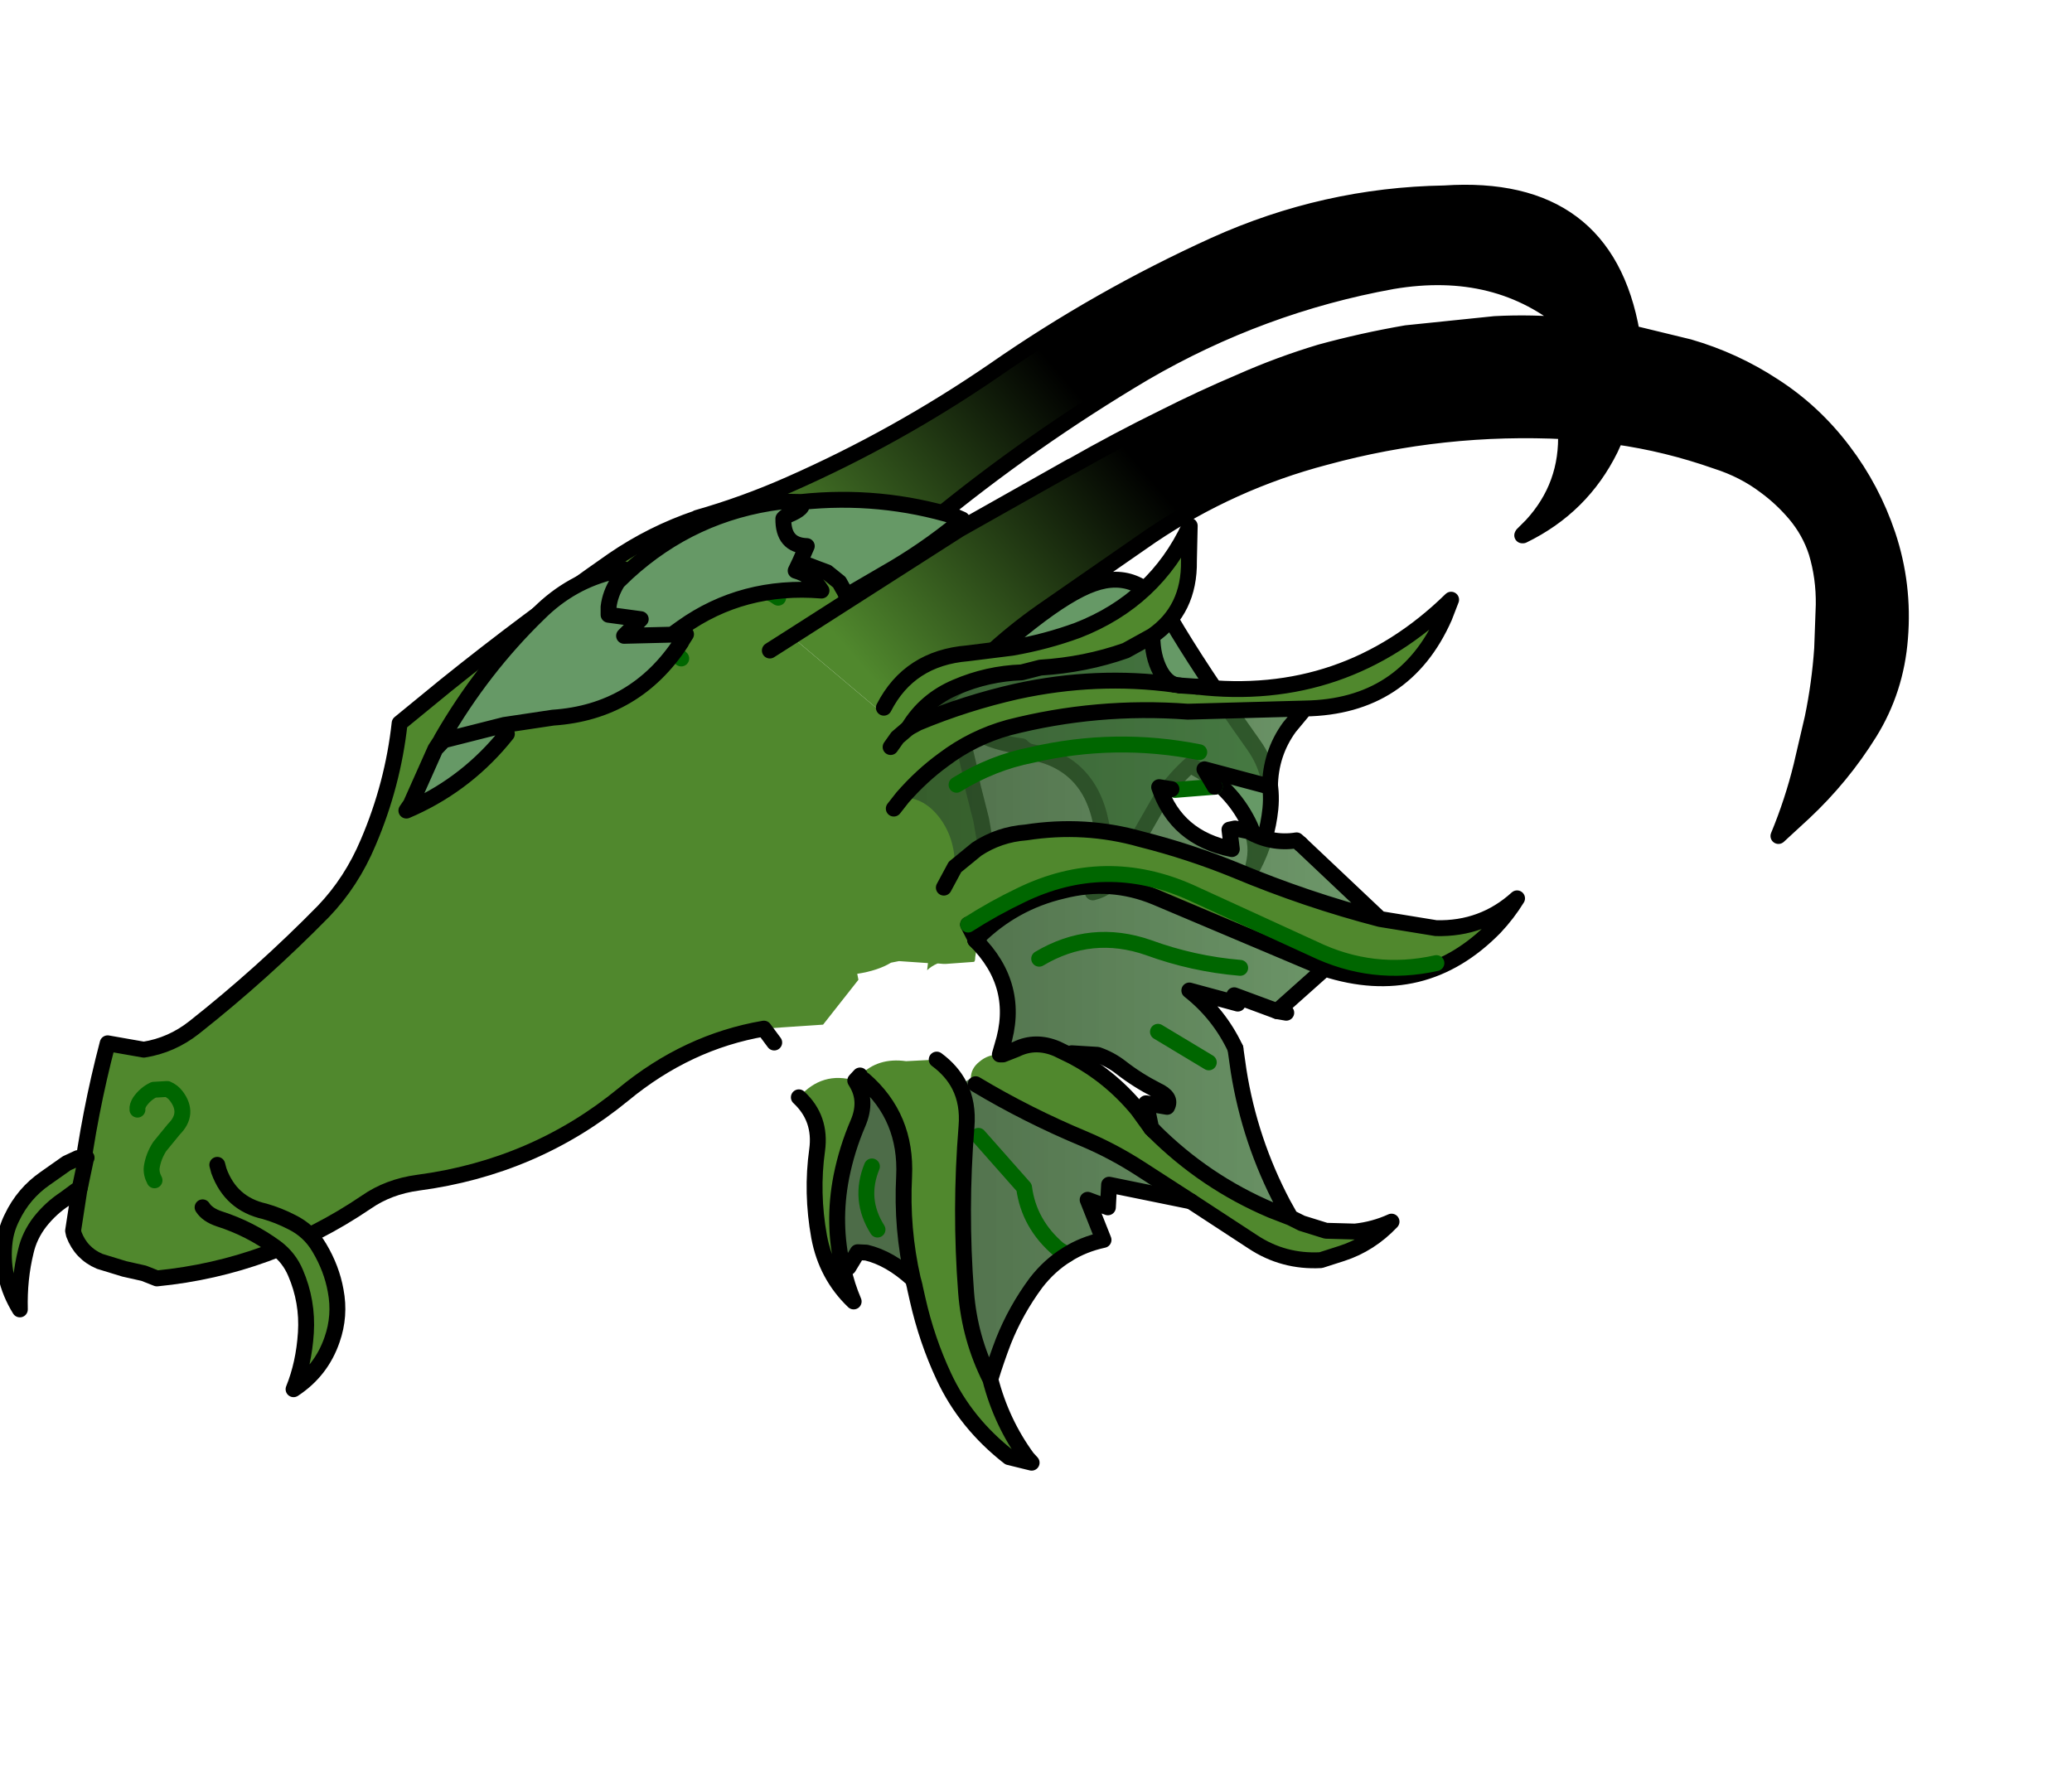 <?xml version="1.0" encoding="UTF-8" standalone="no"?>
<svg xmlns:xlink="http://www.w3.org/1999/xlink" xmlns="http://www.w3.org/2000/svg" height="224.65px" width="260.8px">
  <g transform="matrix(1.0, 0.0, 0.0, 1.0, 89.35, 116.1)">
    <g data-characterId="1654" height="137.7" transform="matrix(1.0, 0.0, 0.0, 1.0, -80.65, -92.35)" width="231.05" xlink:href="#shape0">
      <g id="shape0" transform="matrix(1.0, 0.0, 0.0, 1.0, 80.65, 92.35)">
        <path d="M45.55 -57.4 Q51.25 -60.65 57.15 -63.55 61.9 -65.95 66.85 -68.05 71.7 -70.2 76.85 -71.75 82.15 -73.2 87.65 -74.15 L98.8 -75.3 Q103.5 -75.55 108.25 -75.1 99.2 -82.95 85.9 -80.7 69.35 -77.7 54.65 -69.15 40.4 -60.7 27.65 -50.2 L24.25 -50.5 Q12.9 -51.45 2.15 -47.3 L2.0 -47.75 -1.4 -50.15 -1.6 -50.9 Q4.35 -52.6 10.0 -55.1 23.5 -61.05 35.75 -69.45 48.9 -78.6 63.55 -85.25 77.4 -91.5 92.45 -91.75 112.75 -93.1 116.05 -74.15 L123.25 -72.4 Q128.95 -70.75 133.9 -67.5 138.95 -64.25 142.65 -59.35 146.3 -54.55 148.25 -48.75 150.35 -42.45 149.8 -35.75 149.3 -29.25 145.95 -23.85 142.5 -18.3 137.7 -13.8 L134.5 -10.85 Q136.3 -15.2 137.4 -19.7 L138.8 -25.7 Q139.7 -30.05 140.0 -34.45 L140.2 -39.95 Q140.25 -43.4 139.3 -46.55 138.45 -49.2 136.6 -51.4 134.9 -53.4 132.85 -54.9 130.15 -56.95 126.7 -58.05 120.45 -60.25 114.05 -61.15 L107.75 -61.8 107.6 -62.35 107.75 -61.8 114.05 -61.15 114.05 -61.2 114.55 -62.8 114.05 -61.2 114.05 -61.15 113.35 -59.6 Q109.75 -52.3 102.35 -48.7 L102.3 -48.8 103.45 -49.95 Q108.05 -54.95 107.75 -61.8 92.3 -62.6 77.45 -58.55 65.65 -55.45 55.55 -48.65 L41.85 -39.15 Q34.5 -34.0 28.9 -27.05 L28.15 -26.0 24.3 -24.15 10.3 -35.95 31.4 -49.45 45.5 -57.4 45.55 -57.4 M115.65 -71.25 L116.05 -74.15 115.65 -71.25 M116.05 -74.15 L108.25 -75.1 116.05 -74.15" fill="url(#gradient0)" fill-rule="evenodd" stroke="none"/>
        <path d="M27.65 -50.2 L31.4 -49.45 10.3 -35.95 24.3 -24.15 28.15 -26.0 28.45 -26.1 29.55 -26.55 30.95 -24.75 31.95 -22.3 32.9 -18.35 32.95 -17.8 33.1 -17.05 34.15 -12.9 34.65 -10.05 34.8 -6.75 34.65 -1.3 34.55 -0.2 Q34.55 0.7 34.1 1.4 L33.95 1.75 33.65 2.0 33.4 2.05 33.4 2.25 33.7 2.5 33.4 4.4 Q33.4 5.0 33.2 5.0 L29.75 5.25 29.35 5.25 28.75 5.2 28.65 5.2 Q27.85 5.55 27.35 6.05 L27.45 5.15 23.8 4.9 22.8 5.1 Q21.15 6.1 18.55 6.5 L18.7 7.25 14.25 12.9 6.8 13.4 Q-2.85 15.05 -10.9 21.7 -22.05 30.85 -36.75 32.8 -40.45 33.3 -43.25 35.25 -55.35 43.45 -69.6 44.85 L-71.25 44.2 -73.7 43.65 -76.8 42.7 Q-79.15 41.7 -80.05 39.3 L-80.15 38.85 -79.25 33.0 Q-78.1 24.0 -75.8 15.25 L-71.25 16.05 Q-67.75 15.5 -64.9 13.25 -56.3 6.45 -48.65 -1.35 -45.1 -5.05 -43.0 -10.05 -39.9 -17.3 -39.05 -25.05 L-33.25 -29.8 Q-23.05 -38.0 -12.15 -45.6 -7.25 -48.95 -1.65 -50.85 L-1.6 -50.9 -1.4 -50.15 2.0 -47.75 2.15 -47.3 Q12.9 -51.45 24.25 -50.5 L27.65 -50.2 M-0.5 -46.3 L2.15 -47.3 -0.5 -46.3 M8.6 -40.85 L8.0 -41.25 3.45 -43.15 8.0 -41.25 8.6 -40.85 M18.05 -46.1 Q16.8 -48.55 13.8 -49.5 16.8 -48.55 18.05 -46.1 M7.55 -34.2 L10.3 -35.95 7.55 -34.2 M-69.9 32.5 Q-70.35 31.65 -70.25 30.85 -70.05 29.5 -69.25 28.25 L-67.45 26.05 Q-65.5 24.1 -67.15 21.9 -67.6 21.3 -68.3 21.0 L-70.0 21.1 Q-71.05 21.6 -71.75 22.6 -72.1 23.15 -72.05 23.6 -72.1 23.15 -71.75 22.6 -71.05 21.6 -70.0 21.1 L-68.3 21.0 Q-67.6 21.3 -67.15 21.9 -65.5 24.1 -67.45 26.05 L-69.25 28.25 Q-70.05 29.5 -70.25 30.85 -70.35 31.65 -69.9 32.5 M-3.6 -33.2 Q-6.6 -36.05 -10.95 -36.8 -6.6 -36.05 -3.6 -33.2" fill="#50882d" fill-rule="evenodd" stroke="none"/>
        <path d="M33.95 1.75 L33.7 2.5 33.4 2.25 33.65 2.0 33.95 1.75" fill="url(#gradient1)" fill-rule="evenodd" stroke="none"/>
        <path d="M45.55 -57.4 Q51.25 -60.65 57.15 -63.55 61.9 -65.95 66.85 -68.05 71.7 -70.2 76.85 -71.75 82.15 -73.2 87.65 -74.15 L98.8 -75.3 Q103.5 -75.55 108.25 -75.1 99.2 -82.95 85.9 -80.7 69.35 -77.7 54.65 -69.15 40.4 -60.7 27.65 -50.2 L31.4 -49.45 45.5 -57.4 M2.15 -47.3 Q12.9 -51.45 24.25 -50.5 L27.65 -50.2 M116.05 -74.15 Q112.75 -93.1 92.45 -91.75 77.4 -91.5 63.55 -85.25 48.9 -78.6 35.75 -69.45 23.5 -61.05 10.0 -55.1 4.35 -52.6 -1.6 -50.9 L-1.65 -50.85 Q-7.25 -48.95 -12.15 -45.6 -23.05 -38.0 -33.25 -29.8 L-39.05 -25.05 Q-39.9 -17.3 -43.0 -10.05 -45.1 -5.05 -48.65 -1.35 -56.3 6.45 -64.9 13.25 -67.75 15.5 -71.25 16.05 L-75.8 15.25 Q-78.1 24.0 -79.25 33.0 L-80.15 38.85 -80.05 39.3 Q-79.15 41.7 -76.8 42.7 L-73.7 43.65 -71.25 44.2 -69.6 44.85 Q-55.35 43.45 -43.25 35.25 -40.45 33.3 -36.75 32.8 -22.05 30.85 -10.9 21.7 -2.85 15.05 6.8 13.4 L8.1 15.15 M2.15 -47.3 L-0.5 -46.3 M29.55 -26.55 L28.9 -27.05 28.15 -26.0 28.45 -26.1 29.55 -26.55 30.95 -24.75 31.95 -22.3 32.9 -18.35 32.95 -17.8 33.1 -17.05 34.15 -12.9 34.65 -10.05 34.8 -6.75 34.65 -1.3 34.55 -0.2 Q34.55 0.7 34.1 1.4 L33.95 1.75 33.7 2.5 33.4 2.25 33.65 2.0 33.95 1.75 M10.3 -35.95 L7.55 -34.2 M31.4 -49.45 L10.3 -35.95 M102.3 -48.8 L103.45 -49.95 Q108.05 -54.95 107.75 -61.8 92.3 -62.6 77.45 -58.55 65.65 -55.45 55.55 -48.65 L41.85 -39.15 Q34.5 -34.0 28.9 -27.05 M114.05 -61.15 Q120.45 -60.25 126.7 -58.05 130.15 -56.95 132.85 -54.9 134.9 -53.4 136.6 -51.4 138.45 -49.2 139.3 -46.55 140.25 -43.4 140.2 -39.95 L140.0 -34.45 Q139.7 -30.05 138.8 -25.7 L137.4 -19.7 Q136.3 -15.2 134.5 -10.85 L137.7 -13.8 Q142.5 -18.3 145.95 -23.85 149.3 -29.25 149.8 -35.75 150.35 -42.45 148.25 -48.75 146.3 -54.55 142.65 -59.35 138.95 -64.25 133.9 -67.5 128.95 -70.75 123.25 -72.4 L116.05 -74.15 115.65 -71.25 M107.6 -62.35 L107.75 -61.8 114.05 -61.15 114.05 -61.2 114.55 -62.8 M102.35 -48.7 Q109.75 -52.3 113.35 -59.6 L114.05 -61.15 M108.25 -75.1 L116.05 -74.15 M102.35 -48.7 L102.25 -48.7 102.3 -48.8 M33.4 2.05 L33.4 2.25" fill="none" stroke="#000000" stroke-linecap="round" stroke-linejoin="round" stroke-width="2.0"/>
        <path d="M13.8 -49.5 Q16.8 -48.55 18.05 -46.1 M3.45 -43.15 L8.0 -41.25 8.6 -40.85 M-10.95 -36.8 Q-6.6 -36.05 -3.6 -33.2 M-72.05 23.6 Q-72.1 23.15 -71.75 22.6 -71.05 21.6 -70.0 21.1 L-68.3 21.0 Q-67.6 21.3 -67.15 21.9 -65.5 24.1 -67.45 26.05 L-69.25 28.25 Q-70.05 29.5 -70.25 30.85 -70.35 31.65 -69.9 32.5" fill="none" stroke="#006600" stroke-linecap="round" stroke-linejoin="round" stroke-width="2.0"/>
      </g>
    </g>
    <g data-characterId="1655" height="122.25" transform="matrix(1.0, 0.0, 0.0, 1.0, -89.35, -53.7)" width="191.45" xlink:href="#shape1">
      <g id="shape1" transform="matrix(1.0, 0.0, 0.0, 1.0, 89.35, 53.7)">
        <path d="M-63.85 35.9 Q-64.3 35.15 -64.3 34.15 -64.25 31.85 -61.8 31.3 -60.3 35.45 -56.05 36.4 -54.3 36.9 -52.65 37.75 -50.4 38.85 -49.15 41.0 -47.6 43.6 -47.1 46.4 -46.5 49.55 -47.55 52.55 -48.9 56.5 -52.4 58.8 -51.1 55.6 -50.85 51.7 -50.6 47.75 -52.15 44.15 -52.95 42.25 -54.6 41.0 -57.85 38.6 -61.75 37.35 -63.25 36.85 -63.85 35.9 M-79.3 33.45 L-78.5 29.65 -79.3 33.45 -81.2 34.85 Q-82.95 36.0 -84.3 37.7 -85.65 39.45 -86.1 41.45 -86.95 44.9 -86.85 48.75 -89.35 44.7 -88.75 40.1 -88.55 38.6 -87.85 37.2 -86.4 34.15 -83.65 32.25 L-80.95 30.35 -79.55 29.7 -78.5 29.65 -78.45 29.65 -78.25 29.65 -78.7 33.0 -79.3 33.45" fill="#50882d" fill-rule="evenodd" stroke="none"/>
        <path d="M31.45 -50.45 L31.45 -50.4 30.95 -51.05 31.45 -50.45 M-3.6 -35.3 L-3.6 -35.25 -4.75 -36.2 -3.6 -35.3 M-25.75 -24.85 L-25.55 -23.7 -25.8 -24.85 -25.75 -24.85" fill="#4f7b28" fill-rule="evenodd" stroke="none"/>
        <path d="M-11.6 -42.85 L-10.4 -44.0 Q-2.15 -51.55 8.9 -52.95 L11.5 -52.9 Q21.45 -53.95 30.95 -51.05 L31.45 -50.4 Q26.95 -46.7 22.0 -43.9 L17.2 -41.1 16.95 -41.65 16.6 -42.25 16.3 -42.8 14.75 -44.05 13.4 -44.55 12.5 -44.9 11.35 -45.4 10.8 -44.25 Q12.9 -43.65 14.05 -41.75 4.15 -42.55 -3.5 -37.1 L-4.75 -36.2 -10.8 -36.05 -8.7 -38.15 -12.75 -38.7 -12.75 -39.7 Q-12.55 -41.35 -11.6 -42.85 -12.55 -41.35 -12.75 -39.7 L-12.75 -38.7 -8.7 -38.15 -10.8 -36.05 -4.75 -36.2 -3.6 -35.25 Q-9.35 -26.45 -19.75 -25.75 L-25.75 -24.85 -25.8 -24.85 -25.55 -23.7 Q-30.4 -17.6 -37.4 -14.4 L-37.65 -14.85 -34.55 -21.8 -33.5 -22.9 -33.75 -23.1 Q-28.65 -31.95 -21.55 -38.85 -17.45 -42.95 -11.95 -44.2 L-11.6 -42.85 M11.35 -45.4 L12.2 -47.35 Q9.2 -47.45 9.25 -50.8 9.5 -51.1 9.85 -51.25 12.05 -52.15 11.5 -52.9 12.05 -52.15 9.85 -51.25 9.5 -51.1 9.25 -50.8 9.2 -47.45 12.2 -47.35 L11.35 -45.4 M34.15 -23.55 L32.6 -24.35 Q30.35 -25.25 29.05 -27.65 42.25 -40.5 48.25 -42.6 54.15 -44.7 57.9 -38.3 61.6 -31.95 68.45 -22.3 71.0 -18.7 70.55 -14.25 70.15 -10.4 68.4 -7.05 69.1 -9.7 68.0 -12.1 66.0 -16.4 62.0 -18.9 L60.45 -19.8 Q58.0 -17.6 56.4 -14.9 L51.5 -6.35 Q50.45 -4.3 48.2 -3.75 50.0 -7.4 49.4 -11.5 48.2 -19.9 40.6 -21.4 39.85 -21.5 39.25 -22.15 36.6 -22.45 34.15 -23.55 M-33.5 -22.9 L-25.8 -24.85 -33.5 -22.9" fill="#669966" fill-rule="evenodd" stroke="none"/>
        <path d="M-78.5 29.65 L-79.3 33.45 -81.2 34.85 Q-82.95 36.0 -84.3 37.7 -85.65 39.45 -86.1 41.45 -86.95 44.9 -86.85 48.75 -89.35 44.7 -88.75 40.1 -88.55 38.6 -87.85 37.2 -86.4 34.15 -83.65 32.25 L-80.95 30.35 -79.55 29.7 -78.5 29.65 -78.45 29.65" fill="none" stroke="#000000" stroke-linecap="round" stroke-linejoin="round" stroke-width="2.0"/>
        <path d="M-11.6 -42.85 L-10.4 -44.0 Q-2.15 -51.55 8.9 -52.95 L11.5 -52.9 Q21.45 -53.95 30.95 -51.05 L31.75 -50.7 31.45 -50.45 31.45 -50.4 Q26.95 -46.7 22.0 -43.9 L17.2 -41.1 16.95 -41.65 16.6 -42.25 16.3 -42.8 14.75 -44.05 13.4 -44.55 12.5 -44.9 M11.35 -45.4 L10.8 -44.25 Q12.9 -43.65 14.05 -41.75 4.15 -42.55 -3.5 -37.1 L-4.75 -36.2 -3.0 -36.25 -3.6 -35.3 -3.6 -35.25 Q-9.35 -26.45 -19.75 -25.75 L-25.75 -24.85 -25.8 -24.85 -33.5 -22.9 -34.55 -21.8 -33.9 -22.8 -33.75 -23.1 Q-28.65 -31.95 -21.55 -38.85 -17.45 -42.95 -11.95 -44.2 L-10.85 -44.45 -11.6 -42.85 Q-12.55 -41.35 -12.75 -39.7 L-12.75 -38.7 -8.7 -38.15 -10.8 -36.05 -4.75 -36.2 M-25.55 -23.7 Q-30.4 -17.6 -37.4 -14.4 L-38.2 -14.05 -37.65 -14.85 -34.55 -21.8 M11.5 -52.9 Q12.05 -52.15 9.85 -51.25 9.5 -51.1 9.25 -50.8 9.2 -47.45 12.2 -47.35 L11.35 -45.4 M34.15 -23.55 L32.6 -24.35 Q30.35 -25.25 29.05 -27.65 42.25 -40.5 48.25 -42.6 54.15 -44.7 57.9 -38.3 61.6 -31.95 68.45 -22.3 71.0 -18.7 70.55 -14.25 70.15 -10.4 68.4 -7.05 69.1 -9.7 68.0 -12.1 66.0 -16.4 62.0 -18.9 L60.45 -19.8 Q58.0 -17.6 56.4 -14.9 L51.5 -6.35 Q50.45 -4.3 48.2 -3.75 50.0 -7.4 49.4 -11.5 48.2 -19.9 40.6 -21.4 39.85 -21.5 39.25 -22.15 36.6 -22.45 34.15 -23.55 M-33.9 -22.8 L-33.5 -22.9 M-61.8 31.3 L-62.0 30.55 M-61.8 31.3 Q-60.3 35.45 -56.05 36.4 -54.3 36.9 -52.65 37.75 -50.4 38.85 -49.15 41.0 -47.6 43.6 -47.1 46.4 -46.5 49.55 -47.55 52.55 -48.9 56.5 -52.4 58.8 -51.1 55.6 -50.85 51.7 -50.6 47.75 -52.15 44.15 -52.95 42.25 -54.6 41.0 -57.85 38.6 -61.75 37.35 -63.25 36.85 -63.85 35.9" fill="none" stroke="#000000" stroke-linecap="round" stroke-linejoin="round" stroke-width="2.0"/>
        <path d="M21.9 -27.0 Q25.1 -33.25 32.45 -33.85 L38.05 -34.55 Q42.35 -35.3 46.3 -36.75 56.05 -40.55 60.4 -49.9 L60.3 -45.5 Q60.4 -39.3 55.7 -36.05 L52.35 -34.2 Q47.25 -32.4 41.6 -32.05 L39.25 -31.45 Q34.95 -31.3 31.0 -29.6 27.1 -27.95 25.0 -24.45 L26.2 -25.1 Q32.2 -27.6 38.6 -29.05 48.65 -31.25 58.5 -29.9 L59.15 -29.8 61.3 -29.65 Q79.9 -27.5 93.3 -40.6 L92.45 -38.4 Q87.45 -27.1 74.9 -26.9 L60.15 -26.5 Q48.7 -27.35 37.6 -24.5 33.1 -23.25 29.4 -20.45 26.65 -18.45 24.25 -15.7 L23.15 -14.3 Q22.45 -16.95 22.0 -19.55 L22.1 -20.35 22.75 -22.05 23.6 -23.25 21.45 -26.05 21.55 -26.25 21.9 -27.0 M84.35 -0.4 L91.4 0.75 Q97.3 0.9 101.6 -3.0 100.4 -1.05 98.8 0.65 89.8 9.85 77.4 5.85 L56.1 -3.15 Q50.45 -5.5 44.4 -3.95 38.2 -2.5 33.65 2.0 L33.4 2.05 32.5 0.3 28.8 -1.55 29.45 -4.35 30.85 -6.95 33.6 -9.2 Q36.4 -11.05 39.8 -11.3 47.2 -12.45 54.25 -10.45 60.4 -8.9 66.15 -6.55 75.1 -2.8 84.35 -0.4 M25.0 -24.45 L23.6 -23.25 25.0 -24.45 M91.45 5.15 Q83.45 6.95 76.0 3.35 L60.5 -3.75 Q49.75 -8.55 39.15 -3.4 35.7 -1.75 32.5 0.3 35.7 -1.75 39.15 -3.4 49.75 -8.55 60.5 -3.75 L76.0 3.35 Q83.45 6.95 91.45 5.15 M36.5 16.65 L36.9 16.65 38.55 16.0 Q41.0 14.8 43.7 15.95 L45.45 16.8 Q50.3 19.3 53.85 23.6 L55.55 25.95 55.85 26.25 Q62.3 32.7 70.65 36.25 L73.1 37.2 74.5 37.9 77.55 38.85 81.2 38.95 Q83.6 38.7 85.8 37.7 83.1 40.55 79.55 41.7 L76.9 42.55 Q72.2 42.8 68.35 40.25 L60.55 35.15 54.2 31.05 Q50.8 28.85 47.15 27.3 39.95 24.3 33.45 20.4 L32.85 19.65 Q32.85 18.4 33.95 17.55 35.0 16.65 36.5 16.65 M31.4 20.55 Q32.55 22.8 32.3 25.75 31.45 36.2 32.25 46.6 32.7 52.4 35.3 57.55 36.7 63.0 39.95 67.45 L40.5 68.05 37.65 67.35 Q32.2 63.1 29.45 57.2 27.3 52.6 26.15 47.5 L25.8 45.95 25.8 45.9 25.65 45.3 25.55 44.95 Q24.1 38.6 24.45 32.0 24.8 24.55 19.4 19.85 L18.95 19.35 18.9 19.3 Q21.15 17.0 24.7 17.5 L28.55 17.3 Q30.45 18.7 31.4 20.55 M11.2 22.05 Q14.15 18.7 18.3 19.95 L18.45 20.2 Q19.85 22.5 18.65 25.3 17.25 28.55 16.55 32.05 15.4 37.95 16.75 43.6 L16.8 43.7 Q17.25 45.75 18.1 47.75 14.65 44.45 13.75 39.6 12.75 34.05 13.5 28.7 14.05 24.7 11.2 22.05" fill="#50882d" fill-rule="evenodd" stroke="none"/>
        <path d="M55.7 -36.05 Q55.7 -33.45 56.7 -31.6 57.45 -30.25 58.5 -29.9 48.65 -31.25 38.6 -29.05 32.2 -27.6 26.2 -25.1 L25.0 -24.45 Q27.1 -27.95 31.0 -29.6 34.95 -31.3 39.25 -31.45 L41.6 -32.05 Q47.25 -32.4 52.35 -34.2 L55.7 -36.05 M74.9 -26.9 L72.95 -24.55 Q70.55 -21.25 70.5 -17.05 L62.25 -19.25 63.55 -17.05 58.55 -16.65 58.1 -16.75 56.55 -17.0 Q58.7 -10.6 65.7 -9.2 L65.4 -11.65 66.1 -11.8 67.8 -11.45 Q70.65 -9.8 73.85 -10.3 L74.35 -9.85 84.35 -0.4 Q75.1 -2.8 66.15 -6.55 60.4 -8.9 54.25 -10.45 47.2 -12.45 39.8 -11.3 36.4 -11.05 33.6 -9.2 L30.85 -6.95 Q30.85 -10.55 28.95 -13.1 27.0 -15.7 24.25 -15.7 26.65 -18.45 29.4 -20.45 33.1 -23.25 37.6 -24.5 48.7 -27.35 60.15 -26.5 L74.9 -26.9 M77.4 5.85 L71.4 11.2 66.0 9.2 66.45 10.25 60.35 8.6 Q64.1 11.55 66.15 15.9 L66.55 18.7 Q67.95 27.55 72.15 35.5 L73.1 37.2 70.65 36.25 Q62.3 32.7 55.85 26.25 L55.55 25.95 54.9 22.8 55.55 25.95 53.85 23.6 54.9 22.8 57.55 23.25 Q58.2 22.05 56.25 21.15 53.8 19.9 51.75 18.3 50.4 17.25 48.8 16.7 L45.55 16.5 45.45 16.8 43.7 15.95 Q41.0 14.8 38.55 16.0 L36.9 16.65 36.5 16.65 36.8 15.6 Q39.2 8.0 33.4 2.25 L33.65 2.0 Q38.2 -2.5 44.4 -3.95 50.45 -5.5 56.1 -3.15 L77.4 5.85 M31.05 -17.3 Q35.6 -20.1 40.5 -21.05 51.05 -23.5 61.6 -21.4 51.05 -23.5 40.5 -21.05 35.6 -20.1 31.05 -17.3 M66.75 5.75 Q60.8 5.25 55.2 3.2 48.0 0.7 41.45 4.6 48.0 0.7 55.2 3.2 60.8 5.25 66.75 5.75 M33.45 20.4 Q39.95 24.3 47.15 27.3 50.8 28.85 54.2 31.05 L60.55 35.15 50.25 33.05 50.1 35.9 47.55 34.95 49.55 40.0 Q47.0 40.55 44.95 41.85 42.75 43.2 41.05 45.4 38.5 48.85 36.95 52.75 36.05 55.1 35.3 57.55 32.7 52.4 32.25 46.6 31.45 36.2 32.3 25.75 32.55 22.8 31.4 20.55 L32.85 19.65 33.45 20.4 M33.8 26.9 L39.55 33.4 Q40.15 38.0 43.9 41.2 L44.95 41.85 43.9 41.2 Q40.15 38.0 39.55 33.4 L33.8 26.9 M62.8 17.65 L56.4 13.8 62.8 17.65 M19.4 19.85 Q24.8 24.55 24.45 32.0 24.1 38.6 25.55 44.95 22.65 42.3 19.7 41.6 L18.6 41.55 17.45 43.45 16.8 43.7 16.75 43.6 Q15.4 37.95 16.55 32.05 17.25 28.55 18.65 25.3 19.85 22.5 18.45 20.2 L19.4 19.85 M21.1 38.7 Q18.7 34.9 20.4 30.75 18.7 34.9 21.1 38.7" fill="url(#gradient2)" fill-rule="evenodd" stroke="none"/>
        <path d="M58.5 -29.9 L59.15 -29.8 M61.3 -29.65 Q79.9 -27.5 93.3 -40.6 L92.45 -38.4 Q87.45 -27.1 74.9 -26.9 L72.95 -24.55 Q70.55 -21.25 70.5 -17.05 M74.35 -9.85 L84.35 -0.4 91.4 0.75 Q97.3 0.9 101.6 -3.0 100.4 -1.05 98.8 0.65 89.8 9.85 77.4 5.85 L71.4 11.2 M25.0 -24.45 L26.2 -25.1 Q32.2 -27.6 38.6 -29.05 48.65 -31.25 58.5 -29.9 M23.6 -23.25 L25.0 -24.45 M22.75 -22.05 L23.6 -23.25 M24.25 -15.7 L23.15 -14.3 M74.9 -26.9 L60.15 -26.5 Q48.7 -27.35 37.6 -24.5 33.1 -23.25 29.4 -20.45 26.65 -18.45 24.25 -15.7 M30.85 -6.95 L33.6 -9.2 Q36.4 -11.05 39.8 -11.3 47.2 -12.45 54.25 -10.45 60.4 -8.9 66.15 -6.55 75.1 -2.8 84.35 -0.4 M30.85 -6.95 L29.45 -4.35 M77.4 5.85 L56.1 -3.15 Q50.45 -5.5 44.4 -3.95 38.2 -2.5 33.65 2.0 L33.4 2.25 Q39.2 8.0 36.8 15.6 L36.5 16.65 36.9 16.65 38.55 16.0 Q41.0 14.8 43.7 15.95 L45.45 16.8 Q50.3 19.3 53.85 23.6 L55.55 25.95 M55.85 26.25 Q62.3 32.7 70.65 36.25 L73.1 37.2 72.15 35.5 Q67.95 27.55 66.55 18.7 L66.15 15.9 M60.55 35.15 L68.35 40.25 Q72.2 42.8 76.9 42.55 L79.55 41.7 Q83.1 40.55 85.8 37.7 83.6 38.7 81.2 38.95 L77.55 38.85 74.5 37.9 73.1 37.2 M60.55 35.15 L54.2 31.05 Q50.8 28.85 47.15 27.3 39.95 24.3 33.45 20.4 M33.4 2.05 L33.4 2.25 M32.5 0.3 L33.4 2.05" fill="none" stroke="#000000" stroke-linecap="round" stroke-linejoin="round" stroke-width="2.0"/>
        <path d="M63.55 -17.05 L58.55 -16.65 58.1 -16.75 M32.5 0.3 Q35.7 -1.75 39.15 -3.4 49.75 -8.55 60.5 -3.75 L76.0 3.35 Q83.45 6.95 91.45 5.15 M61.6 -21.4 Q51.05 -23.5 40.5 -21.05 35.6 -20.1 31.05 -17.3 M41.45 4.6 Q48.0 0.7 55.2 3.2 60.8 5.25 66.75 5.75 M44.95 41.85 L43.9 41.2 Q40.15 38.0 39.55 33.4 L33.8 26.9 M56.4 13.8 L62.8 17.65 M20.4 30.75 Q18.7 34.9 21.1 38.7" fill="none" stroke="#006600" stroke-linecap="round" stroke-linejoin="round" stroke-width="2.0"/>
        <path d="M21.9 -27.0 Q25.1 -33.25 32.45 -33.85 L38.05 -34.55 Q42.35 -35.3 46.3 -36.75 56.05 -40.55 60.4 -49.9 L60.3 -45.5 Q60.4 -39.3 55.7 -36.05 55.7 -33.45 56.7 -31.6 57.45 -30.25 58.5 -29.9 M59.15 -29.8 L61.3 -29.65 M70.5 -17.05 L62.25 -19.25 63.55 -17.05 M58.1 -16.75 L56.55 -17.0 Q58.7 -10.6 65.7 -9.2 L65.4 -11.65 66.1 -11.8 67.8 -11.45 Q70.65 -9.8 73.85 -10.3 L74.35 -9.85 M71.4 11.2 L72.55 11.4 M25.0 -24.45 Q27.1 -27.95 31.0 -29.6 34.95 -31.3 39.25 -31.45 L41.6 -32.05 Q47.25 -32.4 52.35 -34.2 L55.7 -36.05 M45.55 16.5 L48.8 16.7 Q50.4 17.25 51.75 18.3 53.8 19.9 56.25 21.15 58.2 22.05 57.55 23.25 L54.9 22.8 55.55 25.95 55.85 26.25 M66.15 15.9 Q64.1 11.55 60.35 8.6 L66.45 10.25 66.0 9.2 71.4 11.2 M31.4 20.55 Q32.55 22.8 32.3 25.75 31.45 36.2 32.25 46.6 32.7 52.4 35.3 57.55 36.05 55.1 36.95 52.75 38.5 48.85 41.05 45.4 42.75 43.2 44.95 41.85 47.0 40.55 49.55 40.0 L47.55 34.95 50.1 35.9 50.25 33.05 60.55 35.15 M19.4 19.85 Q24.8 24.55 24.45 32.0 24.1 38.6 25.55 44.95 L25.65 45.3 25.8 45.9 25.8 45.95 26.15 47.5 Q27.3 52.6 29.45 57.2 32.2 63.1 37.65 67.35 L40.5 68.05 39.95 67.45 Q36.7 63.0 35.3 57.55 M31.4 20.55 Q30.45 18.7 28.55 17.3 M11.2 22.05 Q14.05 24.7 13.5 28.7 12.75 34.05 13.75 39.6 14.65 44.45 18.1 47.75 17.25 45.75 16.8 43.7 L16.75 43.6 Q15.4 37.95 16.55 32.05 17.25 28.55 18.65 25.3 19.85 22.5 18.45 20.2 L18.3 19.95 18.9 19.3 M17.45 43.45 L18.6 41.55 19.7 41.6 Q22.65 42.3 25.55 44.95" fill="none" stroke="#000000" stroke-linecap="round" stroke-linejoin="round" stroke-width="2.0"/>
      </g>
    </g>
  </g>
  <defs>
    <linearGradient gradientTransform="matrix(0.02, -0.017, 0.03, 0.035, 38.15, -43.05)" gradientUnits="userSpaceOnUse" id="gradient0" spreadMethod="pad" x1="-819.2" x2="819.2">
      <stop offset="0.0" stop-color="#50882d"/>
      <stop offset="1.0" stop-color="#000000"/>
    </linearGradient>
    <linearGradient gradientTransform="matrix(0.037, 0.0, 0.0, 0.016, 54.3, -13.65)" gradientUnits="userSpaceOnUse" id="gradient1" spreadMethod="pad" x1="-819.2" x2="819.2">
      <stop offset="0.0" stop-color="#31552b" stop-opacity="0.863"/>
      <stop offset="1.0" stop-color="#41793c" stop-opacity="0.753"/>
    </linearGradient>
    <linearGradient gradientTransform="matrix(0.037, 0.0, 0.0, 0.016, 54.3, -13.65)" gradientUnits="userSpaceOnUse" id="gradient2" spreadMethod="pad" x1="-819.2" x2="819.2">
      <stop offset="0.0" stop-color="#31552b" stop-opacity="0.863"/>
      <stop offset="1.0" stop-color="#41793c" stop-opacity="0.753"/>
    </linearGradient>
  </defs>
</svg>
